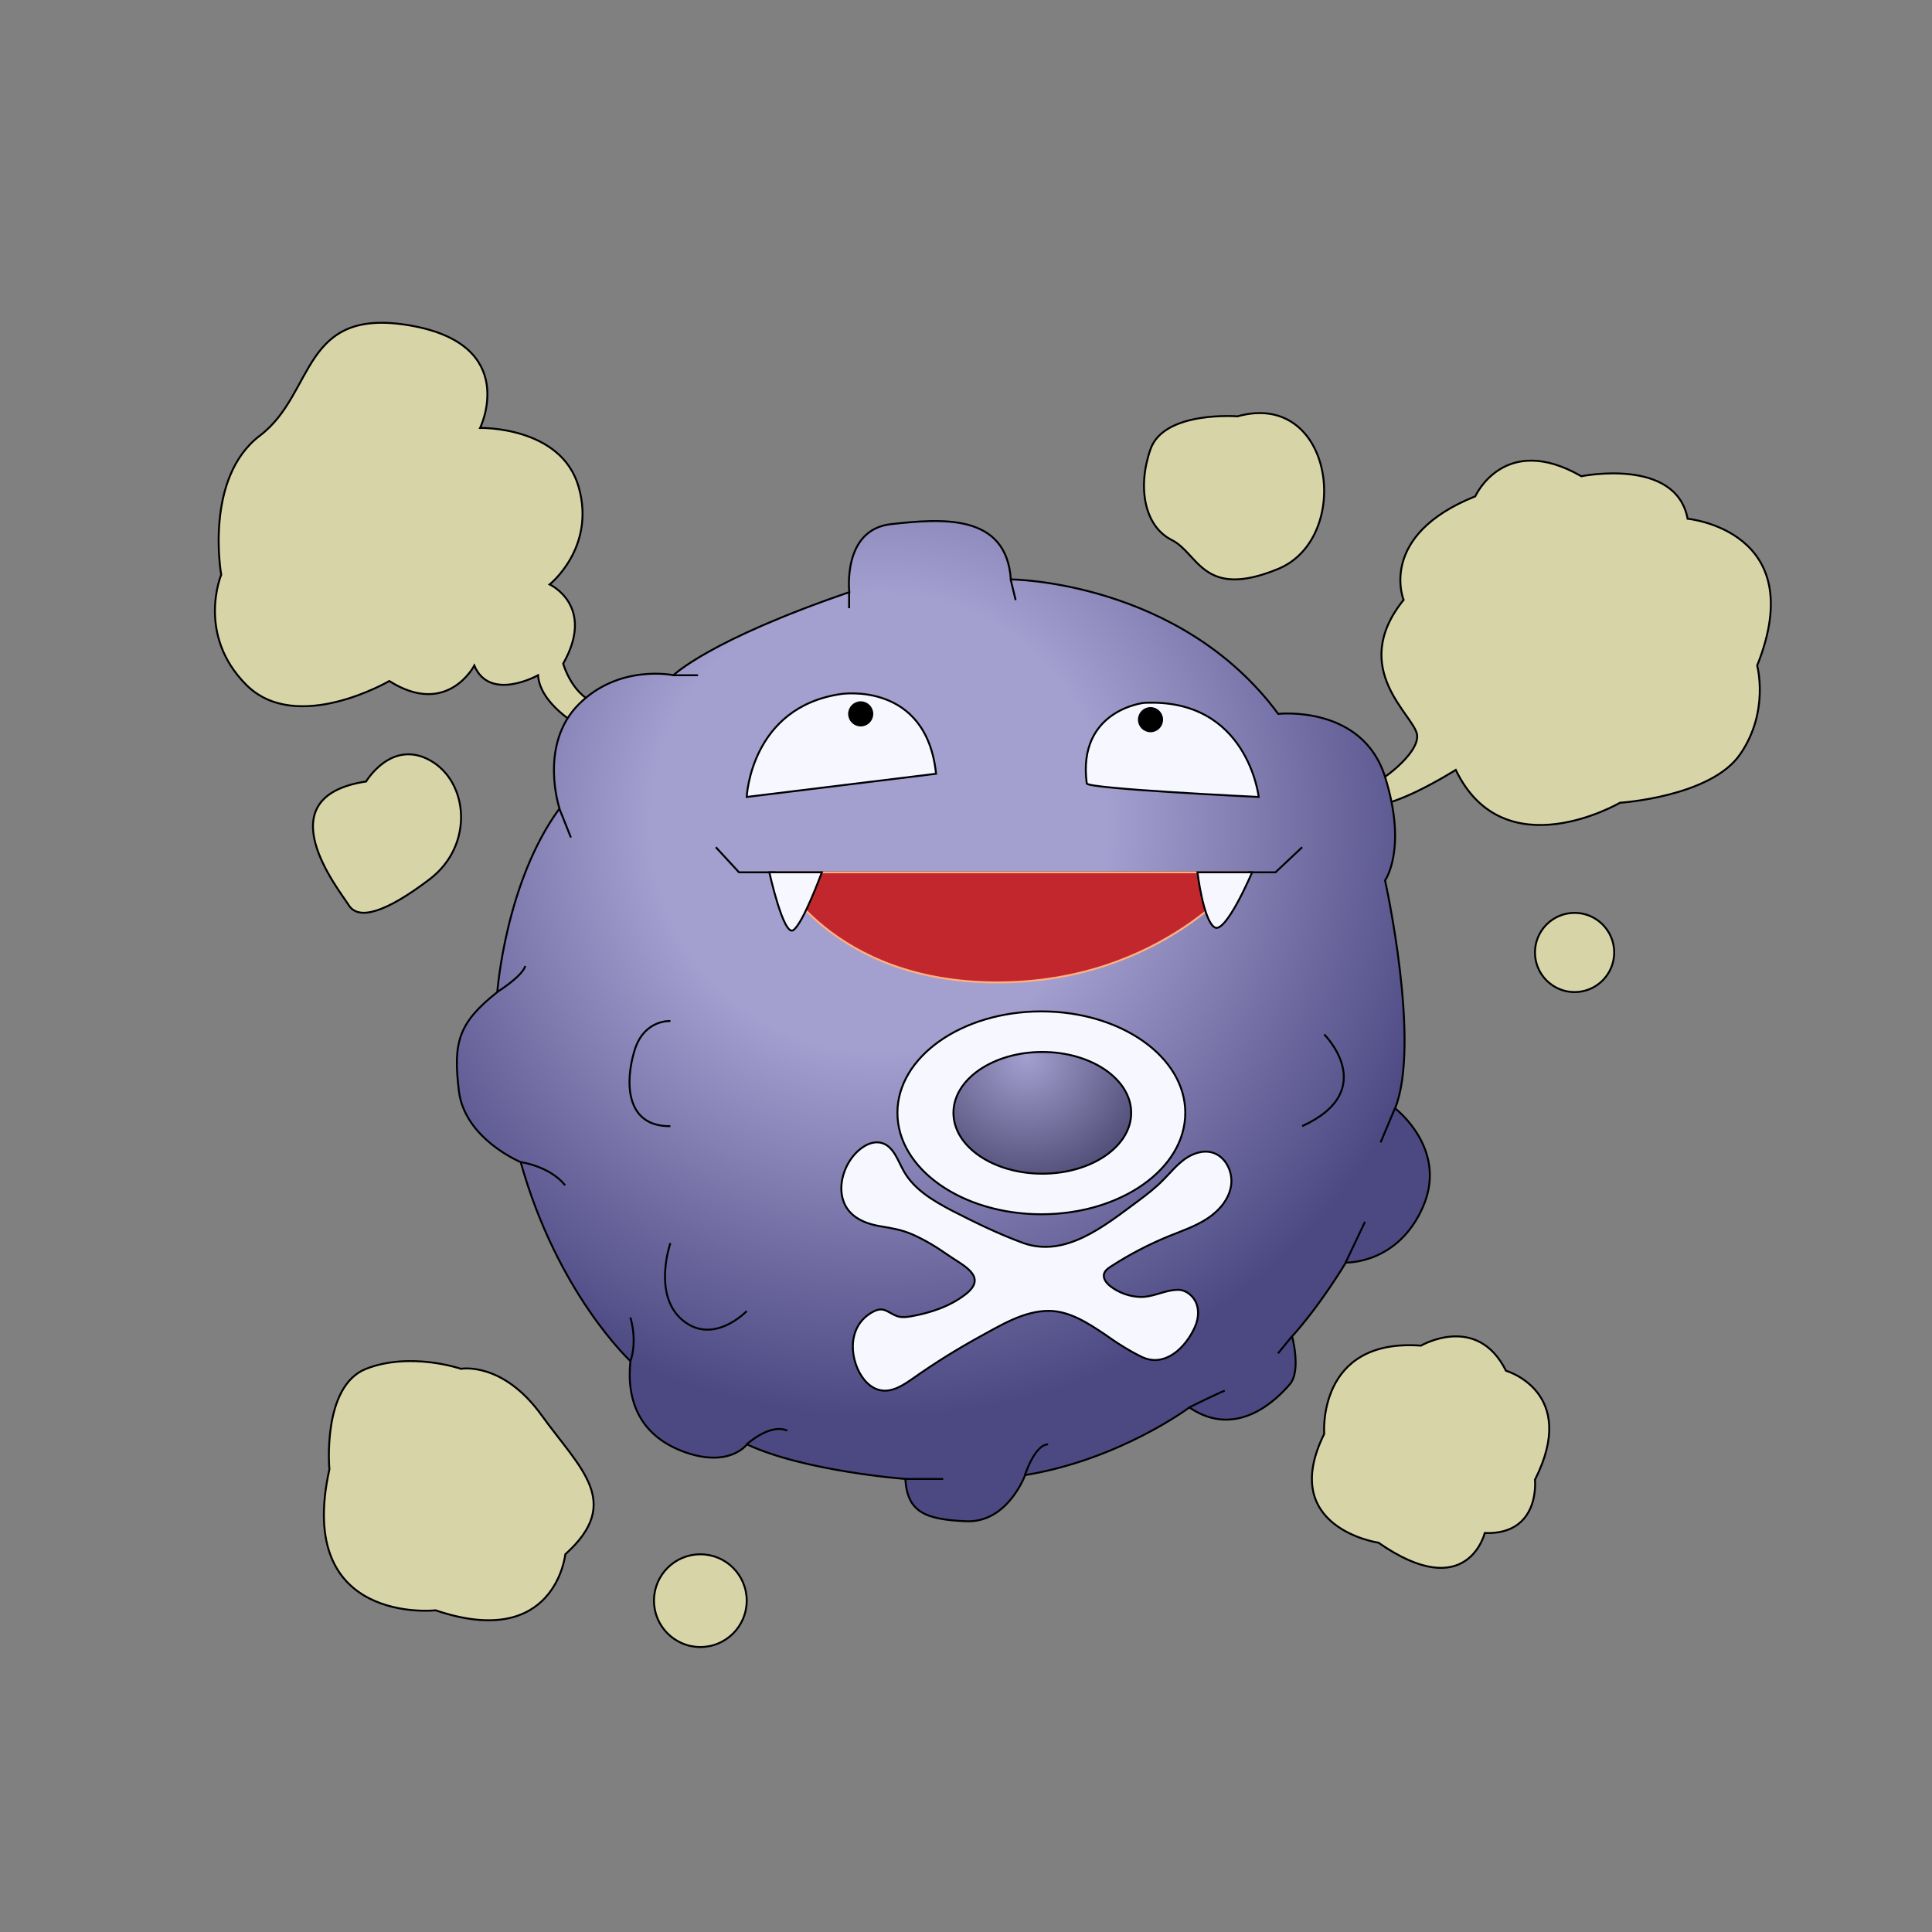 <svg xmlns="http://www.w3.org/2000/svg" viewBox="0 0 1000 1000" xml:space="preserve"><rect x="0" y="0" width="1000" height="1000" fill="#808080" stroke="none"/><switch><g><path fill="#D7D4A8" stroke="#000" stroke-miterlimit="10" d="M299.5 375.5s-20-11-21-26c0 0-25 14-33-5 0 0-14 27-44 8 0 0-48 28-74 2s-13-57-13-57-9-50 20-72 21-67 78-57 36 53 36 53 42-1 51 30.5-15 50.5-15 50.5 24 11 7 41c0 0 5 18 19 21l-11 11zM189.5 404.5s13-22 33-11 23 43.9 0 61.5c-23 17.5-37 21.5-42 13.5s-44-56 9-64zM640.5 215.5s-38-3-45 17-3 40 11 47 16 31 55 15 29-93-21-79zM710.5 405.5c3 0 24-15 23-25s-36-34-7-70c0 0-13.7-33.3 37.1-53.6 0 0 14.9-33.4 54.9-10.4 0 0 49-10 55 22 0 0 64 6 36 76 0 0 6.5 23.8-8.8 45.9-15.2 22.1-62.2 25.1-62.2 25.1s-60 35-85-17c0 0-38 24-47 17l4-10z"/><circle fill="#D7D4A8" stroke="#000" stroke-miterlimit="10" cx="815" cy="493" r="20.5"/><circle fill="#D7D4A8" stroke="#000" stroke-miterlimit="10" cx="362.5" cy="828.5" r="24"/><path fill="#D7D4A8" stroke="#000" stroke-miterlimit="10" d="M170.5 760.5s-4-43 19-52 49.1 0 49.1 0 21.5-4 41.7 24 42.3 45 12.3 72c0 0-5.1 50-67.1 29 0 0-73 8-55-73zM685.4 742.2s-3.9-49.7 50.1-45.7c0 0 29-17 44 13 0 0 38 10.9 15 56.4 0 0 3 28.6-26 27.6 0 0-9 37-55 5 0 0-52.2-7.6-28.1-56.3z"/><radialGradient id="a" cx="455.006" cy="425.897" r="307.393" gradientUnits="userSpaceOnUse"><stop offset=".384" style="stop-color:#a39fcf"/><stop offset="1" style="stop-color:#4c4882"/></radialGradient><path fill="url(#a)" stroke="#000" stroke-miterlimit="10" d="M326.3 704.5s-37.8-35-56.8-103c0 0-29.1-12-32-37-3-25-.3-35 19.9-51 0 0 4.2-57 32.2-95 0 0-11-33 10-54s49-15 49-15 18-18 91-43c0 0-3.8-32.4 21.6-35.2s59.7-6 62 28.6c0 0 87.4.6 138.4 69.6 0 0 43.6-4.8 55.3 32.6 11.7 37.4 0 53.6 0 53.6s18.7 84.1 5.2 118c0 0 27.5 20.8 14.5 50.8s-40 29-40 29-12.7 21.4-27.8 38.2c0 0 4.8 17.8-1.2 24.8s-27 29-52 12c0 0-36 27-85 35 0 0-9 24.8-30.5 23.9-21.5-.9-30.5-4.9-31.5-21.9 0 0-52-3.9-82-17.9 0 0-8.8 12.2-31.9 4.1-23.2-8.2-30.6-26.2-28.4-47.2z"/><path fill="none" stroke="#000" stroke-miterlimit="10" d="M347 528.5s-13.5-1-18.5 15-5.1 39.7 18.5 39.4M347 643.4s-9.5 27.1 6.5 40.1 33-4.9 33-4.9M685.4 535.4s29.2 28.9-11.4 47.5"/><path fill="#F6F7FF" stroke="#000" stroke-miterlimit="10" d="M562.5 405.5c.4 2.8 89 7 89 7s-5.7-51.4-59.4-48.7c0 0-34.6 3.7-29.6 41.7zM484.5 400.5l-98 12s2-46.6 49-53.3c0 0 44-6.7 49 41.3z"/><path fill="none" stroke="#000" stroke-miterlimit="10" d="m370.5 438.5 12 13h277.7l13.8-13"/><path fill="#C1272D" stroke="#FFB080" stroke-miterlimit="10" d="M402.1 451.5s27.9 57 114.1 57 128.7-57 128.7-57H402.1z"/><path fill="#F6F7FF" stroke="#000" stroke-miterlimit="10" d="M398.2 451.5s7.3 33 12.3 30 14.9-30 14.9-30h-27.2zM619.8 451.5s3 25 8.9 28.5c5.8 3.5 19.4-28.5 19.4-28.5h-28.3z"/><ellipse fill="#F6F7FF" stroke="#000" stroke-miterlimit="10" cx="539" cy="576" rx="74.5" ry="52.5"/><radialGradient id="b" cx="531.298" cy="547.128" r="117.231" gradientUnits="userSpaceOnUse"><stop offset="0" style="stop-color:#a39fcf"/><stop offset=".835" style="stop-color:#29274e"/></radialGradient><ellipse fill="url(#b)" stroke="#000" stroke-miterlimit="10" cx="539.5" cy="576" rx="46" ry="31.5"/><path fill="#F6F7FF" stroke="#000" stroke-miterlimit="10" d="M581.5 697.1c3.1 1.9 6.3 3.7 9.6 5.3 12 5.6 22.7-5 27.4-15.6 1.7-3.8 2.2-8.2.8-12s-5.1-7-9.2-7.2c-1 0-2.1.1-3.1.2-5.6.8-10.9 3.6-16.6 3.5-5.5-.1-11.2-2.1-15.6-5.5-2.1-1.6-4.1-4.1-3.3-6.6.5-1.6 2-2.7 3.4-3.6 9.5-6.2 19.7-11.5 30.2-15.8 6.7-2.7 13.7-5.1 19.7-9 6.1-4 11.3-9.9 12.4-17.1 1.1-7.2-2.9-15.3-9.9-17.2-4.9-1.3-10.2.6-14.3 3.6-4.1 3-7.3 7-10.9 10.6-4.1 4.2-8.8 7.8-13.5 11.3-16.8 12.4-37.3 29.3-59.2 21.3-12.5-4.6-24.6-10.5-36.5-16.6-9.7-5.1-19.7-10.9-25.1-20.5-3.1-5.5-5.2-12.6-11.1-14.5-5-1.6-10.3 1.5-13.9 5.3-7.6 8.1-10.4 21.9-3 30.2 4 4.5 10 6.5 15.8 7.5 6 1 11.1 1.8 16.8 4.3 6.5 2.9 12.6 6.6 18.4 10.7 7.6 5.3 20.8 11 9 20.2-8.1 6.3-18.1 9.6-28.1 11.4-2.3.4-4.6.7-6.8.1-5-1.5-7-5.4-12.5-2.7-4.5 2.2-8 5.9-9.7 10.7-2.2 6.2-1.4 13.1 1.2 19.1 2.4 5.4 6.7 10.4 12.5 11.2 6 .8 11.5-3 16.4-6.4 10.9-7.7 22.3-14.8 34.1-21.3 11-6 23.2-13.6 36.1-13.5 10.6.1 20.1 6.3 28.9 12.2 3.1 2.2 6.3 4.4 9.6 6.4z"/><circle stroke="#000" stroke-miterlimit="10" cx="445.5" cy="369.5" r="6"/><circle stroke="#000" stroke-miterlimit="10" cx="595.5" cy="372.5" r="6"/><path fill="none" stroke="#000" stroke-miterlimit="10" d="m289.5 418.5 6 15M348.5 349.5h12.8M439.5 306.5v8.3M523.1 299.9l2.6 10.7M257.3 513.5s12.9-8 14.6-13.5M269.5 601.5s15 2 23 12M326.3 704.5s3.8-9.1 0-22.6M386.5 747.6s12-11.1 21-7.1M468.5 765.5h19.7M530.5 763.5s5.1-15.9 12-15.9M615.5 728.5s14.9-7.4 18.4-8.7M668.7 691.7l-7.2 8.8M696.5 653.5l10-21.1M722 573.7l-7.4 17.6"/></g></switch></svg>